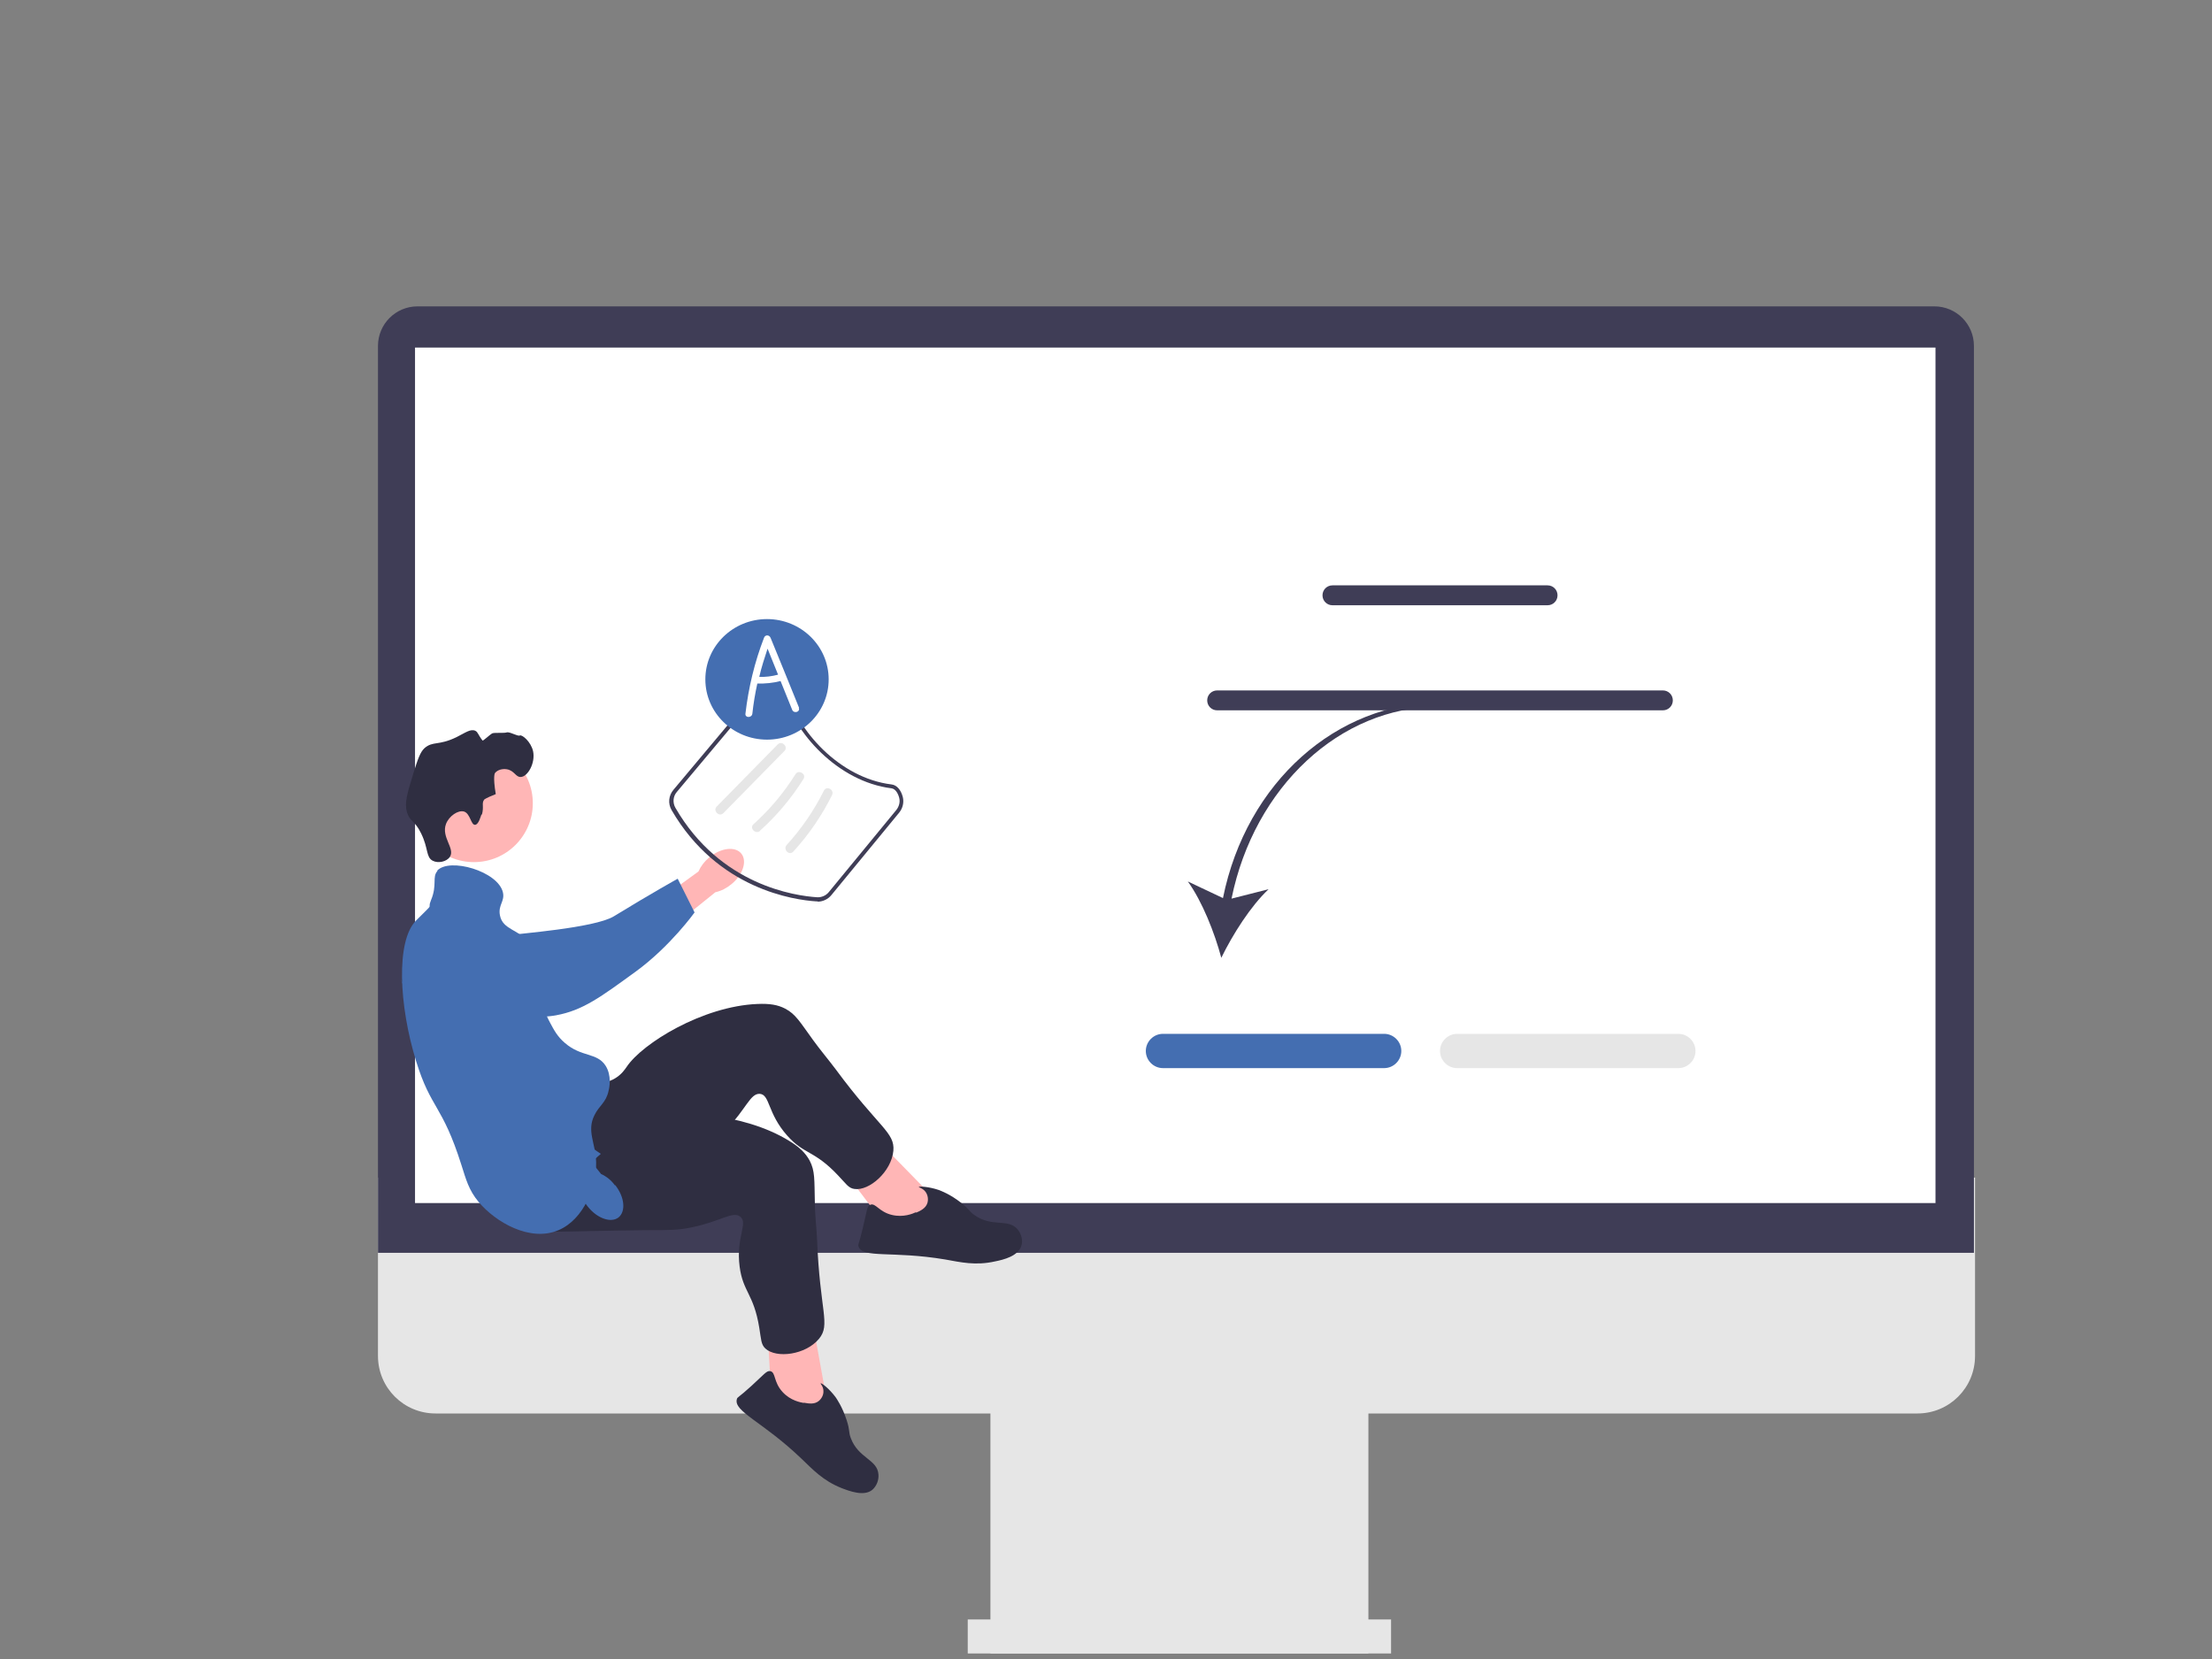<?xml version="1.0" encoding="UTF-8"?>
<svg id="uuid-f33d5a88-0769-4f1c-99d5-6a28ae154b26" data-name="Layer 1" xmlns="http://www.w3.org/2000/svg" viewBox="0 0 800 600">
  <rect x="0" y="0" width="800" height="600" fill="#808080" stroke="none"/>
  <g>
    <path d="M693.5,511.2H157.5c-11.5,0-20.8-9.3-20.8-20.8v-64.5h577.6v64.5c0,11.5-9.3,20.8-20.8,20.8Z" style="fill: #e6e6e6; stroke-width: 0px;"/>
    <rect x="358.2" y="500.4" width="136.7" height="97.6" style="fill: #e6e6e6; stroke-width: 0px;"/>
    <rect x="350" y="585.7" width="153.1" height="12.3" style="fill: #e6e6e6; stroke-width: 0px;"/>
    <path d="M713.8,453.1H136.7V125.1c0-7.9,6.4-14.3,14.3-14.3h548.6c7.9,0,14.3,6.4,14.3,14.3v328h0Z" style="fill: #3f3d56; stroke-width: 0px;"/>
    <rect x="150.1" y="125.7" width="549.9" height="309.4" style="fill: #fff; stroke-width: 0px;"/>
  </g>
  <g>
    <path id="uuid-8cfbb930-5135-4cc7-b3b8-c445aa58146f" data-name="uuid-25324785-d0f2-4f1c-ad19-f4bb5410ff47-681" d="M256.5,310.1c4.2-3.5,9.4-4.1,11.6-1.4s.6,7.7-3.6,11.1c-1.7,1.4-3.6,2.4-5.8,2.9l-18,14.5-6.6-8.6,18.5-13.4c.9-2,2.2-3.7,3.9-5.1h0Z" style="fill: #ffb6b6; stroke-width: 0px;"/>
    <path d="M152.4,342.9c0-.6,0-6.2,4.1-9.8,4.8-4.1,11.5-2.4,13.8-1.8,5.4,1.3,5.9,3.7,11,6.1,9.6,4.5-2.4,2.2,3.3.8,2-.5,30.3-2.5,37.4-6.8,13.7-8.4,23.1-13.6,23.1-13.6l6.1,12.2s-8.8,12.3-21.3,21.4c-12.8,9.3-19.1,14-28.8,15.8-.8.2-21.4,3.7-37.9-8.7-3.8-2.8-10.7-8-10.8-15.6h0Z" style="fill: #446eb1; stroke-width: 0px;"/>
    <circle cx="171.4" cy="290.5" r="21.3" style="fill: #ffb6b6; stroke-width: 0px;"/>
    <g>
      <polygon points="338 433.5 316.1 411.1 304.8 422.9 321.1 444.4 337.3 446.2 338 433.5" style="fill: #ffb6b6; stroke-width: 0px;"/>
      <path d="M212.9,391.4c1.3.1,5.4.9,9.2-1.2,2.7-1.5,4-3.6,4.5-4.3,5.7-8.6,27.6-22,47.3-22.8,4.5-.2,7.4.3,10.1,1.7,3.8,2,5.3,4.8,10.1,11.4,2.6,3.6,5.5,7,8.2,10.6,15.5,21,21.4,22.7,20.8,29.4-.7,7.5-8.7,14.6-14.1,13.8-2.2-.3-3-1.9-6-5-8.6-9.1-12.2-7.4-18.3-14.3-7.2-8.1-6.2-14.8-9.9-15.1-3.5-.2-4.9,5.5-12.3,13.1-3.4,3.5-5.8,5.1-13.1,10.2-28.6,19.8-29,21.2-34.8,22.8-2.5.7-20.4,5.6-26.8-2.2-10-12.2,13.6-49,25.1-48.1h0Z" style="fill: #2f2e41; stroke-width: 0px;"/>
      <path d="M331.3,438.6c1.6-.7,3.5-1.6,4.1-3.5.4-1.3.2-2.9-.7-4.1-1-1.3-2.4-1.5-2.4-1.7,0-.3,3.5-.2,7.3,1.1.7.3,3.9,1.4,8,4.6,3.3,2.6,2.8,3.1,4.9,4.5,6.3,4.5,12.2,1,15.6,5.2,1.3,1.6,1.9,4,1.3,5.8-1.1,3.8-6.5,5.1-9.5,5.7-7.1,1.6-12.5.3-18.1-.7-19.1-3.2-29.9-.3-31.3-4.7-.3-.8.2-.8,1.6-6.9,1.5-6.1,1.4-7.8,2.7-8.2,1.9-.7,3.1,2.6,7.8,3.7,4.2,1,7.6-.5,8.7-1h0v.2Z" style="fill: #2f2e41; stroke-width: 0px;"/>
    </g>
    <g>
      <polygon points="299.1 506.9 293.5 476 277.5 479.4 279 506.4 291.3 517 299.1 506.9" style="fill: #ffb6b6; stroke-width: 0px;"/>
      <path d="M219.1,401.8c1,.8,3.9,3.8,8.3,4.2,3,.3,5.4-.8,6.1-1.1,9.5-3.9,35.2-2.6,51.9,7.7,3.8,2.3,5.9,4.4,7.4,7.1,2,3.8,1.7,6.9,1.9,15.1,0,4.5.6,8.9.8,13.4,1,26.1,5,30.8.7,36-4.8,5.8-15.4,7.2-19.4,3.5-1.6-1.5-1.5-3.3-2.2-7.5-2-12.3-5.9-12.9-7.1-22.1-1.4-10.7,3.2-15.8.2-18.1-2.7-2.1-7.2,1.8-17.6,3.9-4.8,1-7.6,1-16.6,1-34.8.4-35.9,1.3-41.6-.7-2.5-.8-20-6.8-20.9-16.9-1.4-15.7,38.8-32.9,47.8-25.7h0l.3.2h0Z" style="fill: #2f2e41; stroke-width: 0px;"/>
      <path d="M290.7,507.3c1.7.3,3.8.7,5.4-.6,1.1-.9,1.8-2.3,1.7-3.7,0-1.6-1.2-2.6-1-2.7.3-.2,3,1.8,5.4,5,.4.6,2.4,3.4,4,8.3,1.3,4,.6,4.1,1.5,6.5,2.7,7.3,9.6,7.7,10,13.1.2,2.1-.7,4.3-2.2,5.6-3,2.5-8.2.5-11.1-.6-6.8-2.7-10.5-6.8-14.6-10.7-14-13.4-24.6-17-23.3-21.5.2-.8.6-.5,5.3-4.8,4.6-4.2,5.5-5.6,6.8-5.3,2,.4,1.1,3.9,4.4,7.5,2.9,3.2,6.6,3.8,7.7,4h0Z" style="fill: #2f2e41; stroke-width: 0px;"/>
    </g>
    <path d="M174.3,294.6c.8-3-.2-4,.8-5.4,0,0,.4-.5,4.2-2h0c-1.1-6.5-.3-7.6-.3-7.6,1-1.3,2.9-1.6,4.2-1.4,2.8.4,3.3,2.9,5.1,2.8,2.5,0,5.4-5,4.5-9.3-.8-3.5-4-6.1-4.8-5.7s-3.7-1.5-4.8-1.1c-.8.3-4.3,0-5.1.3-.9.4-3.4,2.9-3.6,2.6-1.7-2.2-1.6-3-2.6-3.5-1.7-.8-3.6.7-6.8,2.3-6.6,3.2-8.5,1.3-11.6,4-1.5,1.4-2.4,3.9-4,9.1-2.2,7.2-3.3,10.7-2.3,14.1,1.1,3.5,2.7,2.7,5.1,7.6,2.7,5.5,1.7,8.6,4.2,9.9,1.9,1,5,.4,6.2-1.4,2-3-3.2-7.1-1.4-11.9,1.1-2.9,4.4-5.1,6.5-4.5,2.3.7,2.5,4.9,4,4.8,1.3,0,2.1-3.2,2.3-3.7h.2,0Z" style="fill: #2f2e41; stroke-width: 0px;"/>
    <path d="M158.1,314.9c4.4-4.9,22.1.2,23.8,7.9.7,3.2-1.8,4.5-1.1,8.2,1,5.4,6.9,5,11.3,10.5,6.2,7.8-.2,15.3,6.8,28.3,1.5,2.8,2.7,5.1,5.4,7.4,6,5.2,11.6,3.4,14.7,8.2,2.3,3.6,1.4,8,1.1,9.1-.9,4.3-3.4,5.3-5.1,8.8-2.9,5.8.4,10,.6,17,.2,8.7-4.4,20.7-13.6,24.6-10.3,4.4-22.8-2.9-28.9-10.2-3.6-4.3-4.6-8.3-6.2-13.3-7-22.1-11-20.1-16.4-37.6-6.2-20-7.4-43.5,0-50.9s3.7-3.3,5.4-7.4c2.3-5.5.3-8.3,2.3-10.5h0Z" style="fill: #446eb1; stroke-width: 0px;"/>
    <g>
      <path id="uuid-1b519fdb-e16b-4679-a0ef-8ace0b5865b3" data-name="uuid-91308677-eda7-42a2-9f2e-a07e84038198-682" d="M222.5,428.6c3.4,4.3,3.9,9.5,1.2,11.7-2.7,2.1-7.7.4-11.1-3.9-1.4-1.7-2.3-3.7-2.8-5.8l-14.1-18.4,7.3-5.5,14.4,17.9c2,.9,3.7,2.3,5,4.1h0,0Z" style="fill: #446eb1; stroke-width: 0px;"/>
      <path d="M170.9,333.6c.6-.1,6.1-1.3,10.4,2.1,4.9,3.8,4.7,10.7,4.6,13.2-.2,5.6-2.4,6.5-3.7,12-2.4,10.3,2.2,19.8,4.8,25.1.9,1.8,3.7,7.4,9.4,13.4,11.1,11.7,20.9,17.9,20.9,17.9l-10.6,9.4s-16.9-5.1-28.3-15.5c-11.7-10.6-29.8-48-33.5-57.1-.3-.8,4.2,12,13-6.7,2-4.3,5.6-12.1,13-13.7h0Z" style="fill: #446eb1; stroke-width: 0px;"/>
    </g>
  </g>
  <g>
    <path d="M442.3,324.8l-12.7-6c5.2,7.2,9.7,18.6,12.1,27.6,4.1-8.4,10.6-18.7,17.1-24.8l-13.4,3.4c8.2-40.4,39.3-69.4,74.8-69.4l.5-1.5c-37.1,0-69.9,28.6-78.4,70.7h0Z" style="fill: #3f3d56; stroke-width: 0px;"/>
    <path d="M500.6,386.3h-80c-3.4,0-6.2-2.8-6.2-6.2s2.8-6.2,6.2-6.2h80c3.4,0,6.2,2.8,6.2,6.2s-2.8,6.2-6.2,6.2h0Z" style="fill: #446eb1; stroke-width: 0px;"/>
    <path d="M607,386.3h-80c-3.4,0-6.2-2.8-6.2-6.2s2.8-6.2,6.2-6.2h80c3.4,0,6.2,2.8,6.2,6.2s-2.8,6.2-6.2,6.2h0Z" style="fill: #e6e6e6; stroke-width: 0px;"/>
  </g>
  <g>
    <path d="M559.7,218.9h-77.8c-2,0-3.6-1.6-3.6-3.6s1.6-3.6,3.6-3.6h77.8c2,0,3.6,1.6,3.6,3.6s-1.6,3.6-3.6,3.6Z" style="fill: #3f3d56; stroke-width: 0px;"/>
    <path d="M601.4,256.9h-161.2c-2,0-3.6-1.6-3.6-3.6s1.6-3.6,3.6-3.6h161.2c2,0,3.6,1.6,3.6,3.6s-1.6,3.6-3.6,3.6h0Z" style="fill: #3f3d56; stroke-width: 0px;"/>
  </g>
  <path d="M295.7,326h-.4c-8.1-.5-35.8-4.4-52.4-33-1.4-2.4-1.1-5.3.7-7.4l30.6-36.5c1.3-1.5,3.2-2.4,5.1-2.3,1.4,0,4.6.4,5.2,2.8,3.7,14.6,19.2,31.8,37.9,34.1,1.9.2,3.4,1.9,4.1,4.5.5,2,0,4.1-1.3,5.7l-24.5,29.8c-1.2,1.5-3.1,2.4-5,2.4h0ZM279.3,248.1c-1.5,0-3,.7-3.9,1.8l-30.6,36.5c-1.4,1.6-1.6,3.9-.5,5.8,16.2,28,43.3,31.8,51.2,32.3,1.6.1,3.2-.6,4.2-1.8l24.5-29.8c1-1.3,1.4-2.9,1-4.4s-1.3-3.2-2.8-3.4c-19.3-2.4-35.4-20.1-39.2-35.2-.3-1.2-2.2-1.7-3.8-1.7h-.1Z" style="fill: #3f3d56; stroke-width: 0px;"/>
  <path d="M261.6,294.1l22.1-22.5c1.5-1.5-.9-3.9-2.4-2.4l-22.1,22.5c-1.5,1.5.9,3.9,2.4,2.4h0Z" style="fill: #e6e6e6; stroke-width: 0px;"/>
  <path d="M274.9,300.4c6.1-5.5,11.4-11.8,15.7-18.7,1.1-1.8-1.8-3.5-2.9-1.7-4.2,6.7-9.3,12.8-15.2,18.1-1.6,1.4.8,3.8,2.4,2.4h0Z" style="fill: #e6e6e6; stroke-width: 0px;"/>
  <path d="M286.9,308c5.6-6.1,10.3-13,14-20.4,1-1.9-1.9-3.6-2.9-1.7-3.6,7.2-8.1,13.8-13.5,19.7-1.4,1.6.9,4,2.4,2.4h0Z" style="fill: #e6e6e6; stroke-width: 0px;"/>
  <g>
    <ellipse cx="277.4" cy="245.7" rx="22.3" ry="21.8" style="fill: #446eb1; stroke-width: 0px;"/>
    <path d="M289,256c-3.4-8.4-6.8-16.8-10.3-25.3-.5-1.2-2-1.2-2.4,0-3.4,8.8-5.6,18-6.7,27.4-.2,1.6,2.3,1.6,2.5,0,.4-3.7,1-7.3,1.8-10.9,2.8.1,5.7-.2,8.4-.9,1.4,3.5,2.8,6.9,4.2,10.4.6,1.5,3,.8,2.4-.7h0ZM274.6,244.8c.8-3.5,1.9-6.9,3-10.2l3.8,9.4c-2.2.6-4.6.9-6.9.8h.1Z" style="fill: #fff; stroke-width: 0px;"/>
  </g>
</svg>